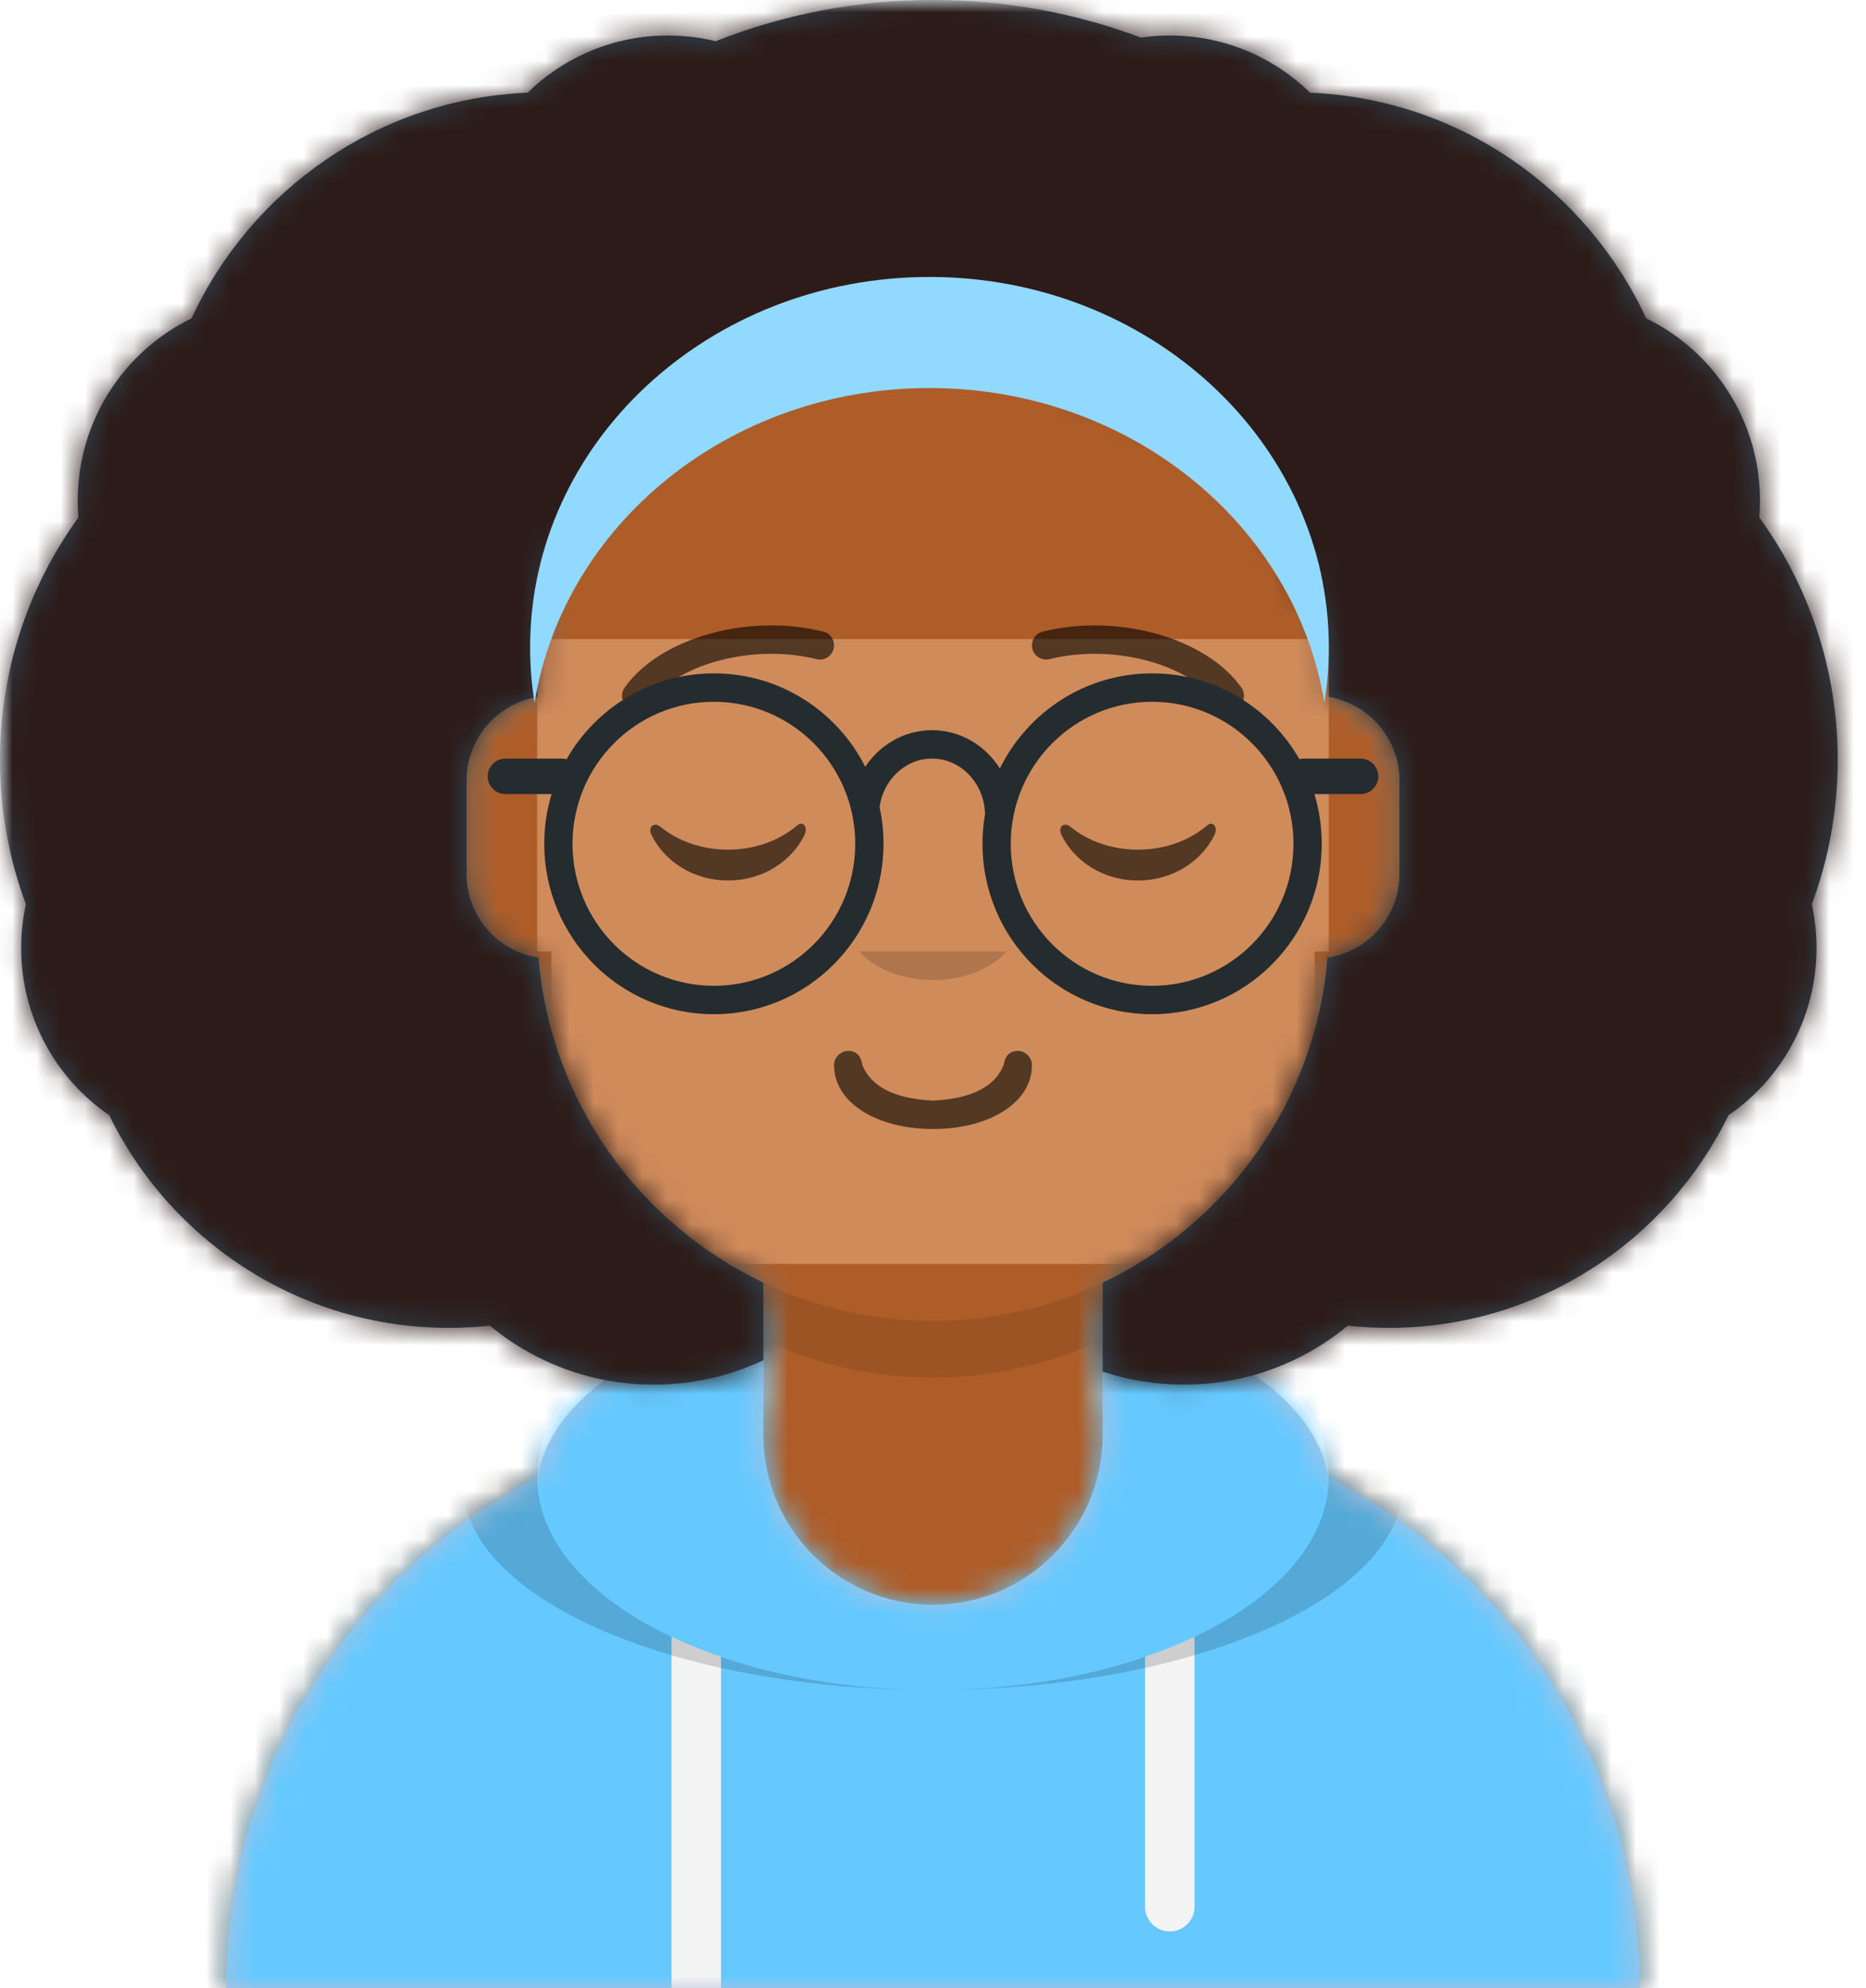 <svg width="77" height="82" viewBox="0 0 77 82" fill="none" xmlns="http://www.w3.org/2000/svg">
<path fill-rule="evenodd" clip-rule="evenodd" d="M38.5 10.543C29.479 10.543 22.167 17.856 22.167 26.876V28.748C20.511 29.026 19.25 30.466 19.25 32.2V36.329C19.25 38.092 20.553 39.55 22.249 39.793C22.833 45.596 26.455 50.503 31.5 52.9V58.329C19.124 59.13 9.333 69.421 9.333 82H67.667C67.667 69.421 57.876 59.13 45.5 58.329V52.9C50.545 50.503 54.166 45.596 54.75 39.793C56.446 39.55 57.75 38.092 57.75 36.329V32.2C57.75 30.466 56.489 29.026 54.833 28.748V26.876C54.833 17.856 47.521 10.543 38.5 10.543Z" fill="#D0C6AC"/>
<mask id="mask0_3441_4171" style="mask-type:luminance" maskUnits="userSpaceOnUse" x="9" y="10" width="59" height="72">
<path fill-rule="evenodd" clip-rule="evenodd" d="M38.5 10.543C29.479 10.543 22.167 17.856 22.167 26.876V28.748C20.511 29.026 19.25 30.466 19.25 32.2V36.329C19.25 38.092 20.553 39.55 22.249 39.793C22.833 45.596 26.455 50.503 31.5 52.9V58.329C19.124 59.13 9.333 69.421 9.333 82H67.667C67.667 69.421 57.876 59.13 45.5 58.329V52.9C50.545 50.503 54.166 45.596 54.75 39.793C56.446 39.55 57.75 38.092 57.75 36.329V32.2C57.75 30.466 56.489 29.026 54.833 28.748V26.876C54.833 17.856 47.521 10.543 38.5 10.543Z" fill="white"/>
</mask>
<g mask="url(#mask0_3441_4171)">
<rect y="10.543" width="77" height="71.457" fill="#AE5D29"/>
<path fill-rule="evenodd" clip-rule="evenodd" d="M22.166 38.139V40.481C22.166 49.502 29.479 56.815 38.5 56.815C47.52 56.815 54.833 49.502 54.833 40.481V38.139C54.833 47.159 47.52 54.472 38.5 54.472C29.479 54.472 22.166 47.159 22.166 38.139Z" fill="black" fill-opacity="0.1"/>
</g>
<path fill-rule="evenodd" clip-rule="evenodd" d="M31.5 54.088C26.324 55.322 22.646 57.883 22.21 60.896C14.563 64.833 9.333 72.805 9.333 81.999H67.667C67.667 72.805 62.437 64.833 54.79 60.896C54.353 57.883 50.676 55.322 45.5 54.088V59.184C45.5 63.05 42.366 66.184 38.5 66.184C34.634 66.184 31.5 63.05 31.5 59.184V54.088Z" fill="#B7C1DB"/>
<mask id="mask1_3441_4171" style="mask-type:luminance" maskUnits="userSpaceOnUse" x="9" y="54" width="59" height="28">
<path fill-rule="evenodd" clip-rule="evenodd" d="M31.5 54.088C26.324 55.322 22.646 57.883 22.21 60.896C14.563 64.833 9.333 72.805 9.333 81.999H67.667C67.667 72.805 62.437 64.833 54.79 60.896C54.353 57.883 50.676 55.322 45.5 54.088V59.184C45.5 63.05 42.366 66.184 38.5 66.184C34.634 66.184 31.5 63.05 31.5 59.184V54.088Z" fill="white"/>
</mask>
<g mask="url(#mask1_3441_4171)">
<rect y="49.785" width="77" height="32.214" fill="#65C9FF"/>
<path fill-rule="evenodd" clip-rule="evenodd" d="M29.75 68.333C29.029 68.086 28.346 67.81 27.708 67.508V81.999H29.75V68.333ZM47.25 68.333C47.971 68.086 48.653 67.81 49.292 67.508V78.635C49.292 79.199 48.834 79.656 48.271 79.656C47.707 79.656 47.25 79.199 47.25 78.635V68.333Z" fill="#F4F4F4"/>
<path fill-rule="evenodd" clip-rule="evenodd" d="M38.5 69.7C47.521 69.7 54.833 65.766 54.833 60.914C54.833 58.026 52.242 55.463 48.242 53.861C54.015 55.333 57.896 58.071 57.896 61.207C57.896 65.897 49.212 69.7 38.5 69.7ZM28.759 53.861C24.758 55.463 22.167 58.026 22.167 60.914C22.167 65.766 29.479 69.7 38.5 69.7C27.788 69.7 19.104 65.897 19.104 61.207C19.104 58.071 22.985 55.333 28.759 53.861Z" fill="black" fill-opacity="0.16"/>
</g>
<rect width="31.5" height="12.886" transform="translate(22.75 39.242)" fill="#D08B5B"/>
<path d="M34.417 43.928C34.417 45.501 36.213 46.563 38.5 46.563C40.787 46.563 42.583 45.501 42.583 43.928C42.583 43.604 42.306 43.342 42 43.342C41.623 43.342 41.455 43.607 41.417 43.928C41.054 44.788 40.158 45.309 38.5 45.392C36.843 45.309 35.946 44.788 35.583 43.928C35.545 43.607 35.377 43.342 35 43.342C34.694 43.342 34.417 43.604 34.417 43.928Z" fill="black" fill-opacity="0.6"/>
<path fill-rule="evenodd" clip-rule="evenodd" d="M35 38.072C35 39.366 36.567 40.415 38.5 40.415C40.433 40.415 42 39.366 42 38.072" fill="black" fill-opacity="0.16"/>
<rect width="32.667" height="12.886" transform="translate(22.167 26.357)" fill="#D08B5B"/>
<path fill-rule="evenodd" clip-rule="evenodd" d="M26.88 34.426C27.419 35.539 28.631 36.315 30.041 36.315C31.446 36.315 32.655 35.544 33.196 34.438C33.357 34.109 33.128 33.84 32.897 34.04C32.182 34.657 31.167 35.042 30.041 35.042C28.95 35.042 27.963 34.681 27.253 34.097C26.993 33.884 26.723 34.101 26.88 34.426Z" fill="black" fill-opacity="0.6"/>
<path fill-rule="evenodd" clip-rule="evenodd" d="M43.797 34.426C44.335 35.539 45.548 36.315 46.958 36.315C48.362 36.315 49.571 35.544 50.113 34.438C50.274 34.109 50.045 33.84 49.814 34.04C49.099 34.657 48.084 35.042 46.958 35.042C45.867 35.042 44.88 34.681 44.169 34.097C43.91 33.884 43.639 34.101 43.797 34.426Z" fill="black" fill-opacity="0.6"/>
<path d="M26.726 29.038C27.867 27.425 30.998 26.52 33.694 27.185C34.007 27.262 34.323 27.07 34.4 26.756C34.477 26.442 34.285 26.124 33.973 26.047C30.841 25.275 27.216 26.323 25.775 28.359C25.588 28.623 25.65 28.989 25.912 29.176C26.175 29.363 26.539 29.302 26.726 29.038Z" fill="black" fill-opacity="0.6"/>
<path d="M50.275 29.038C49.133 27.425 46.002 26.52 43.306 27.185C42.993 27.262 42.677 27.07 42.6 26.756C42.523 26.442 42.715 26.124 43.028 26.047C46.159 25.275 49.784 26.323 51.226 28.359C51.412 28.623 51.351 28.989 51.088 29.176C50.825 29.363 50.461 29.302 50.275 29.038Z" fill="black" fill-opacity="0.6"/>
<mask id="mask2_3441_4171" style="mask-type:luminance" maskUnits="userSpaceOnUse" x="0" y="0" width="77" height="82">
<rect width="77" height="82" fill="white"/>
</mask>
<g mask="url(#mask2_3441_4171)">
<path fill-rule="evenodd" clip-rule="evenodd" d="M72.625 20.646C72.625 20.881 72.615 21.112 72.597 21.341C74.632 24.146 75.833 27.6 75.833 31.336C75.833 33.432 75.455 35.439 74.764 37.293C74.891 37.874 74.958 38.477 74.958 39.096C74.958 41.963 73.519 44.492 71.327 45.995C68.786 51.189 63.465 54.764 57.312 54.764C56.74 54.764 56.174 54.733 55.618 54.673C53.779 56.194 51.423 57.107 48.854 57.107C47.682 57.107 46.554 56.917 45.5 56.566V52.9C50.631 50.462 54.289 45.428 54.778 39.496C56.46 39.242 57.75 37.789 57.75 36.036V32.2C57.75 30.466 56.489 29.026 54.833 28.748V26.876C54.833 25.279 54.604 23.735 54.177 22.276L54.586 26.121L51.279 19.093L38.114 13.375L29.331 16.467L23.061 22.38L23.047 21.573C22.476 23.236 22.167 25.02 22.167 26.876V28.748C20.511 29.026 19.25 30.466 19.25 32.2V36.036C19.25 37.789 20.54 39.242 22.222 39.496C22.711 45.428 26.369 50.462 31.5 52.9V56.098C30.128 56.745 28.596 57.107 26.979 57.107C24.411 57.107 22.055 56.194 20.215 54.673C19.659 54.733 19.093 54.764 18.521 54.764C12.368 54.764 7.047 51.189 4.507 45.995C2.314 44.492 0.875 41.963 0.875 39.096C0.875 38.477 0.942 37.874 1.07 37.293C0.378 35.439 0 33.432 0 31.336C0 27.6 1.201 24.146 3.237 21.341C3.218 21.112 3.208 20.881 3.208 20.646C3.208 17.338 5.126 14.479 7.905 13.129C10.365 7.82 15.621 4.081 21.773 3.822C23.27 2.363 25.312 1.464 27.562 1.464C28.241 1.464 28.901 1.546 29.532 1.7C32.31 0.603 35.335 0 38.5 0C41.518 0 44.408 0.548 47.077 1.55C47.467 1.493 47.865 1.464 48.271 1.464C50.522 1.464 52.564 2.363 54.06 3.822C60.212 4.081 65.469 7.82 67.928 13.129C70.708 14.479 72.625 17.338 72.625 20.646Z" fill="#314756"/>
<mask id="mask3_3441_4171" style="mask-type:luminance" maskUnits="userSpaceOnUse" x="0" y="0" width="76" height="58">
<path fill-rule="evenodd" clip-rule="evenodd" d="M72.625 20.646C72.625 20.881 72.615 21.112 72.597 21.341C74.632 24.146 75.833 27.6 75.833 31.336C75.833 33.432 75.455 35.439 74.764 37.293C74.891 37.874 74.958 38.477 74.958 39.096C74.958 41.963 73.519 44.492 71.327 45.995C68.786 51.189 63.465 54.764 57.312 54.764C56.74 54.764 56.174 54.733 55.618 54.673C53.779 56.194 51.423 57.107 48.854 57.107C47.682 57.107 46.554 56.917 45.5 56.566V52.9C50.631 50.462 54.289 45.428 54.778 39.496C56.46 39.242 57.75 37.789 57.75 36.036V32.2C57.75 30.466 56.489 29.026 54.833 28.748V26.876C54.833 25.279 54.604 23.735 54.177 22.276L54.586 26.121L51.279 19.093L38.114 13.375L29.331 16.467L23.061 22.38L23.047 21.573C22.476 23.236 22.167 25.02 22.167 26.876V28.748C20.511 29.026 19.25 30.466 19.25 32.2V36.036C19.25 37.789 20.54 39.242 22.222 39.496C22.711 45.428 26.369 50.462 31.5 52.9V56.098C30.128 56.745 28.596 57.107 26.979 57.107C24.411 57.107 22.055 56.194 20.215 54.673C19.659 54.733 19.093 54.764 18.521 54.764C12.368 54.764 7.047 51.189 4.507 45.995C2.314 44.492 0.875 41.963 0.875 39.096C0.875 38.477 0.942 37.874 1.07 37.293C0.378 35.439 0 33.432 0 31.336C0 27.6 1.201 24.146 3.237 21.341C3.218 21.112 3.208 20.881 3.208 20.646C3.208 17.338 5.126 14.479 7.905 13.129C10.365 7.82 15.621 4.081 21.773 3.822C23.27 2.363 25.312 1.464 27.562 1.464C28.241 1.464 28.901 1.546 29.532 1.7C32.31 0.603 35.335 0 38.5 0C41.518 0 44.408 0.548 47.077 1.55C47.467 1.493 47.865 1.464 48.271 1.464C50.522 1.464 52.564 2.363 54.06 3.822C60.212 4.081 65.469 7.82 67.928 13.129C70.708 14.479 72.625 17.338 72.625 20.646Z" fill="white"/>
</mask>
<g mask="url(#mask3_3441_4171)">
<rect width="77" height="82" fill="#2C1B18"/>
</g>
<path fill-rule="evenodd" clip-rule="evenodd" d="M54.649 28.986C54.77 28.239 54.833 27.474 54.833 26.695C54.833 18.26 47.455 11.422 38.354 11.422C29.253 11.422 21.875 18.26 21.875 26.695C21.875 27.474 21.938 28.239 22.059 28.986C23.252 21.638 30.093 16.004 38.354 16.004C46.615 16.004 53.456 21.638 54.649 28.986Z" fill="#92D9FF"/>
<g filter="url(#filter0_d_3441_4171)">
<path fill-rule="evenodd" clip-rule="evenodd" d="M29.458 39.829C25.592 39.829 22.458 36.682 22.458 32.8C22.458 32.087 22.564 31.399 22.761 30.75H20.857C20.453 30.75 20.125 30.422 20.125 30.018C20.125 29.614 20.453 29.286 20.857 29.286H23.184C23.252 29.286 23.317 29.295 23.38 29.312C24.586 27.197 26.856 25.771 29.458 25.771C32.186 25.771 34.549 27.338 35.704 29.624C36.31 28.712 37.318 28.114 38.46 28.114C39.63 28.114 40.66 28.742 41.26 29.694C42.402 27.37 44.786 25.771 47.541 25.771C50.143 25.771 52.413 27.197 53.62 29.312C53.682 29.295 53.748 29.286 53.815 29.286H56.143C56.547 29.286 56.875 29.614 56.875 30.018C56.875 30.422 56.547 30.75 56.143 30.75H54.239C54.436 31.399 54.541 32.087 54.541 32.8C54.541 36.682 51.407 39.829 47.541 39.829C43.675 39.829 40.541 36.682 40.541 32.8C40.541 32.384 40.578 31.976 40.647 31.579C40.622 30.298 39.641 29.286 38.46 29.286C37.37 29.286 36.451 30.147 36.295 31.286C36.402 31.774 36.458 32.28 36.458 32.8C36.458 36.682 33.324 39.829 29.458 39.829ZM29.458 38.657C32.68 38.657 35.291 36.035 35.291 32.8C35.291 29.565 32.68 26.943 29.458 26.943C26.236 26.943 23.625 29.565 23.625 32.8C23.625 36.035 26.236 38.657 29.458 38.657ZM53.375 32.8C53.375 36.035 50.763 38.657 47.541 38.657C44.32 38.657 41.708 36.035 41.708 32.8C41.708 29.565 44.32 26.943 47.541 26.943C50.763 26.943 53.375 29.565 53.375 32.8Z" fill="#252C2F"/>
</g>
</g>
<defs>
<filter id="filter0_d_3441_4171" x="20.125" y="25.771" width="36.75" height="16.057" filterUnits="userSpaceOnUse" color-interpolation-filters="sRGB">
<feFlood flood-opacity="0" result="BackgroundImageFix"/>
<feColorMatrix in="SourceAlpha" type="matrix" values="0 0 0 0 0 0 0 0 0 0 0 0 0 0 0 0 0 0 127 0" result="hardAlpha"/>
<feOffset dy="2"/>
<feColorMatrix type="matrix" values="0 0 0 0 0 0 0 0 0 0 0 0 0 0 0 0 0 0 0.1 0"/>
<feBlend mode="normal" in2="BackgroundImageFix" result="effect1_dropShadow_3441_4171"/>
<feBlend mode="normal" in="SourceGraphic" in2="effect1_dropShadow_3441_4171" result="shape"/>
</filter>
</defs>
</svg>
